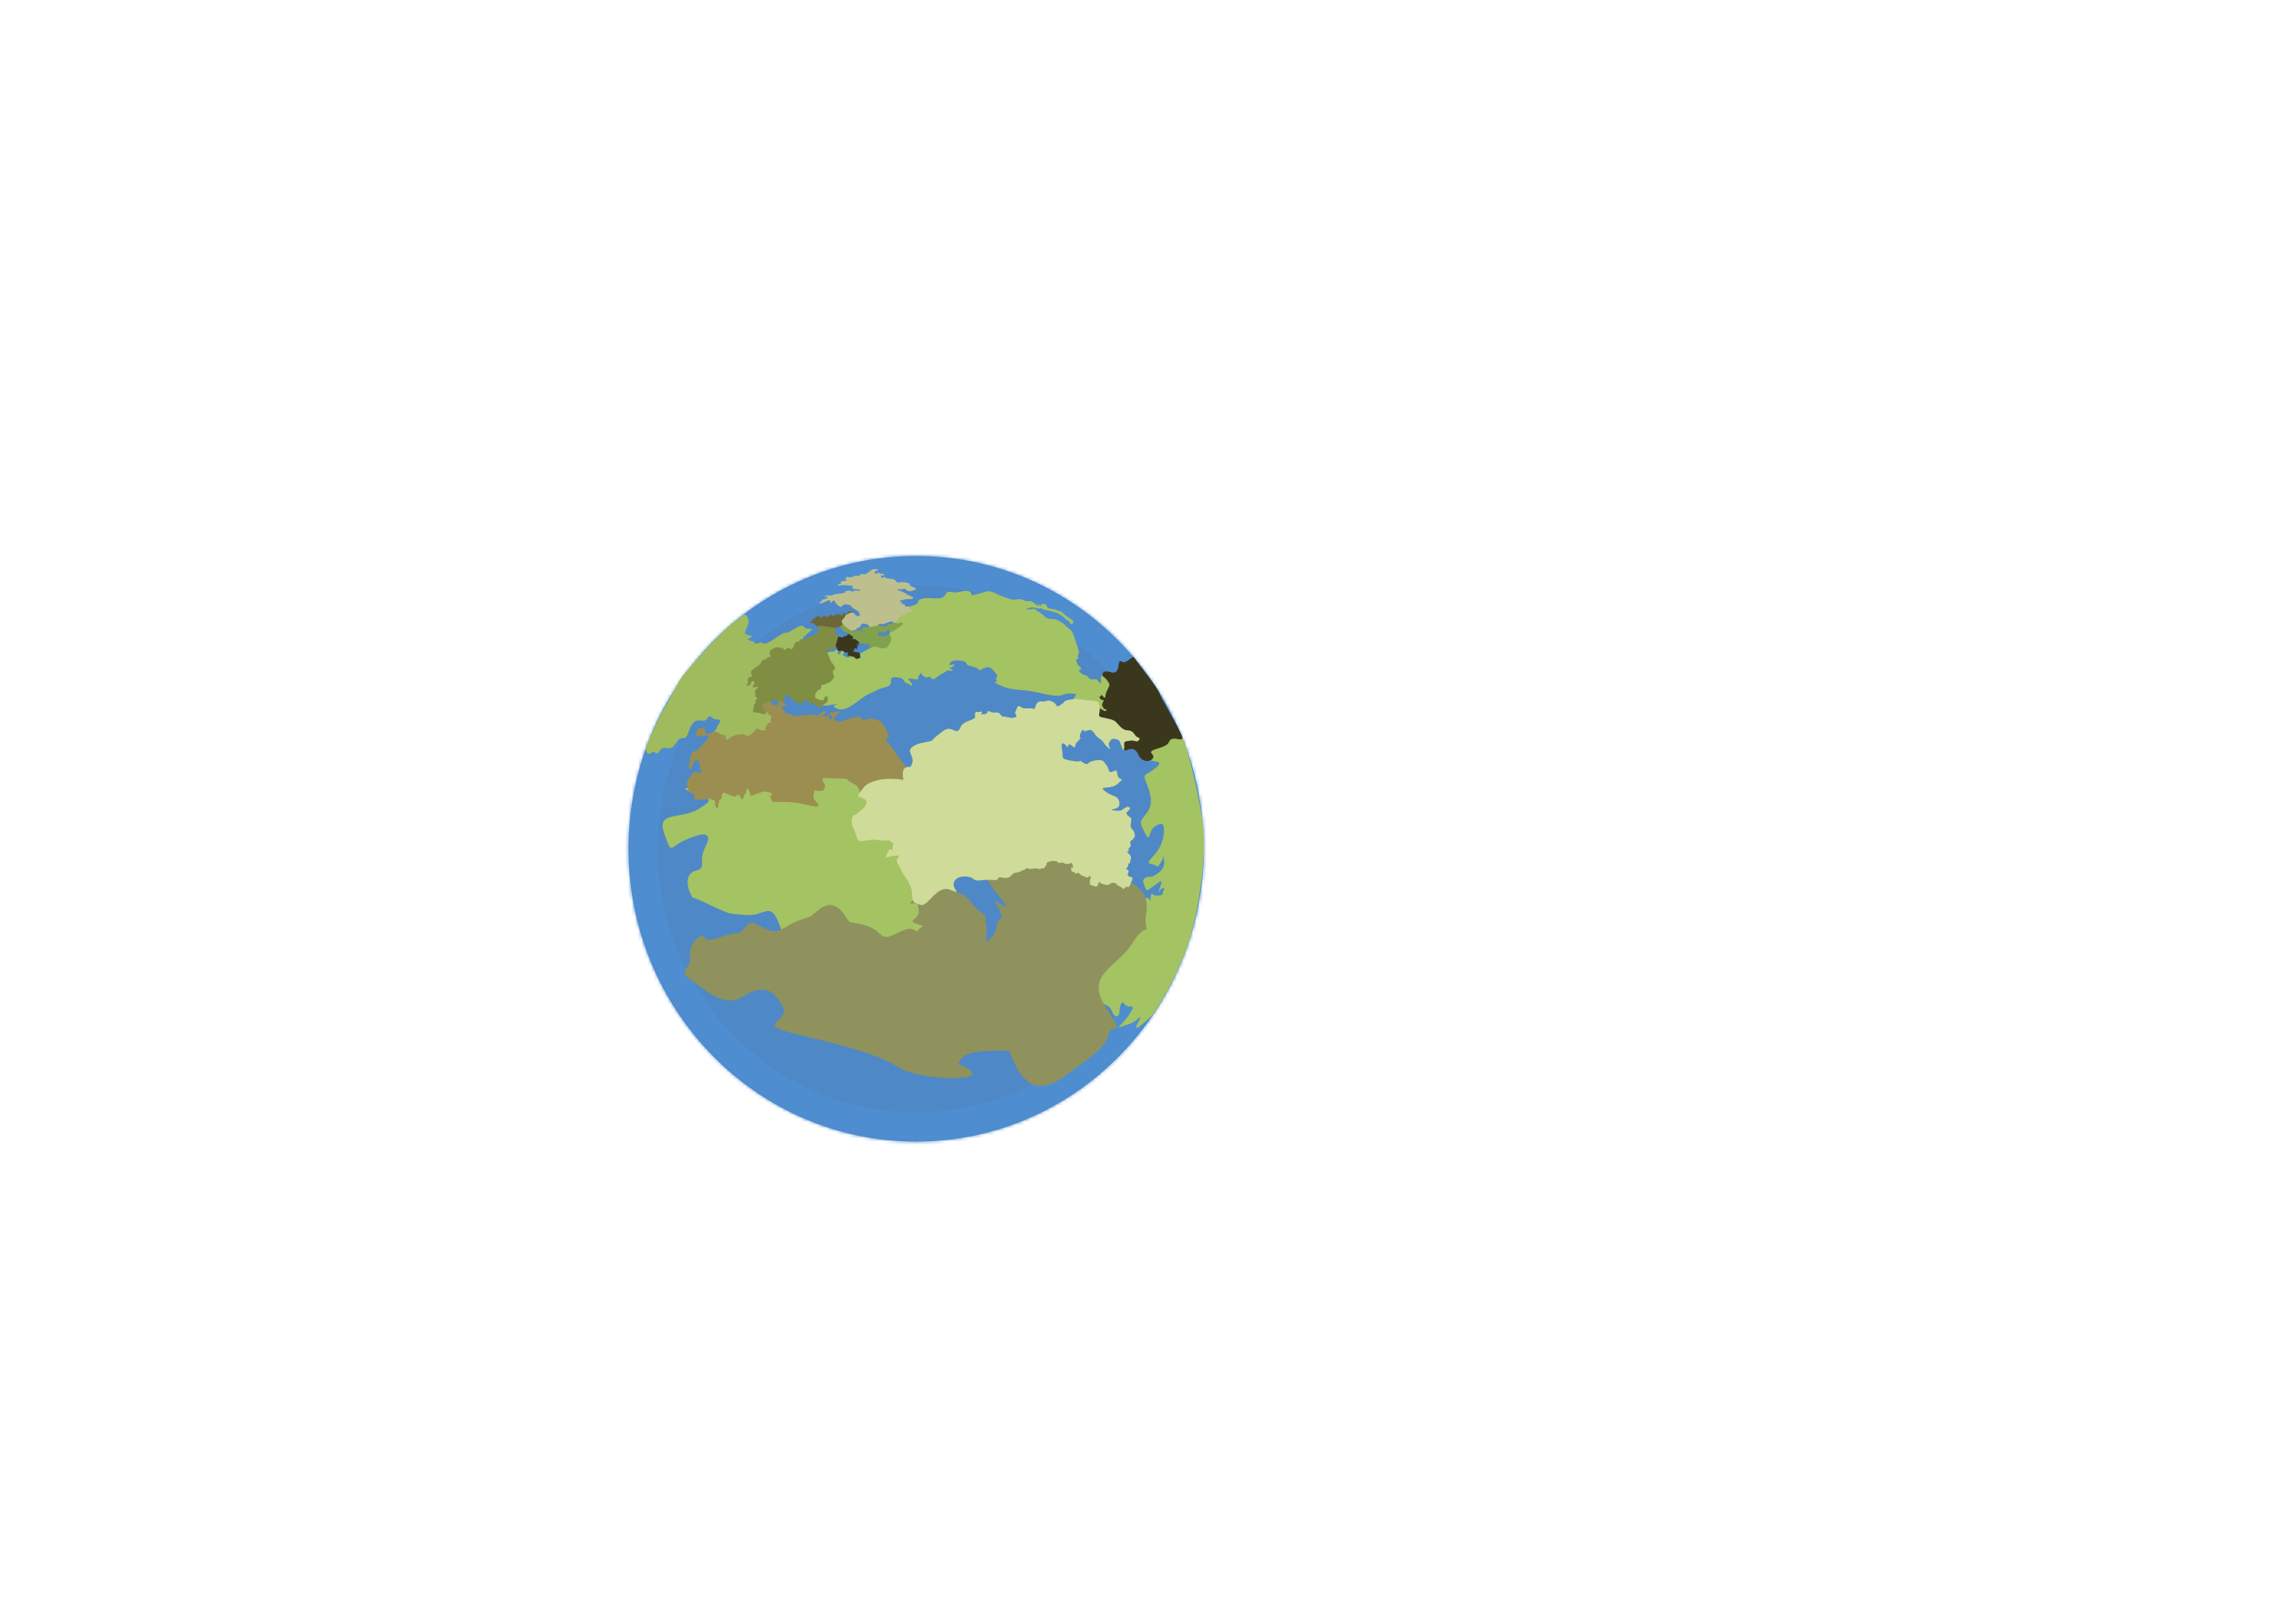 <?xml version="1.0" encoding="UTF-8" standalone="no"?><!-- Generator: Gravit.io --><svg xmlns="http://www.w3.org/2000/svg" xmlns:xlink="http://www.w3.org/1999/xlink" style="isolation:isolate" viewBox="0 0 700 500" width="700pt" height="500pt"><defs><clipPath id="_clipPath_8lttdIXFqsIz6eoJ6F7I96cleNvlxsbQ"><rect width="700" height="500"/></clipPath></defs><g clip-path="url(#_clipPath_8lttdIXFqsIz6eoJ6F7I96cleNvlxsbQ)"><g><mask id="_mask_7lWoE0B8qOFv15YXFp6M4zcvaRVND4VR"><ellipse vector-effect="non-scaling-stroke" cx="282.129" cy="261.373" rx="88.565" ry="90.155" fill="white" stroke="none"/></mask><ellipse vector-effect="non-scaling-stroke" cx="282.129" cy="261.373" rx="88.565" ry="90.155" fill="rgb(79,136,198)"/><ellipse vector-effect="non-scaling-stroke" cx="282.129" cy="261.373" rx="88.565" ry="90.155" fill="rgb(79,136,198)" mask="url(#_mask_7lWoE0B8qOFv15YXFp6M4zcvaRVND4VR)" stroke-width="18" stroke="rgb(78,141,208)" stroke-linejoin="miter" stroke-linecap="square" stroke-miterlimit="3"/><path d=" M 344.579 270.003 Q 341.059 281.811 342.762 286.013 C 344.465 290.214 331.18 298.389 333.905 304.293 C 336.631 310.198 341.172 308.154 342.308 311.106 Q 343.443 314.058 344.692 312.355 Q 345.033 307.473 346.282 309.176 C 347.531 310.879 350.142 308.608 348.099 311.901 C 346.055 315.194 343.103 317.01 345.487 316.102 C 347.872 315.194 347.077 315.648 348.666 314.967 C 350.256 314.285 352.413 311.333 350.37 315.08 C 348.326 318.827 353.208 314.172 354.571 312.923 C 355.933 311.674 362.15 301.426 365.599 291.633 C 369.048 281.84 371.347 264.893 370.666 256.122 C 369.984 247.351 365.471 228.786 363.938 226.827 Q 362.405 224.869 353.464 229.212 Q 352.612 230.83 352.953 233.044 C 353.293 235.258 359.254 233.555 356.104 236.28 C 352.953 239.005 351.846 237.983 352.782 240.453 C 353.719 242.922 355.593 246.754 353.464 249.905 C 351.335 253.056 350.483 252.375 352.442 256.207 C 354.4 260.039 353.549 256.122 355.337 254.759 C 357.125 253.397 359.169 252.375 358.232 257.825 C 357.296 263.275 351.846 265.574 354.4 266 C 356.955 266.426 356.018 267.789 357.466 265.66 C 358.914 263.531 358.403 261.061 358.403 263.786 C 358.403 266.511 358.914 264.723 358.318 266.682 Q 357.722 268.64 354.826 269.918 Q 351.249 269.918 352.271 272.302 C 353.293 274.686 352.782 274.516 354.741 273.239 C 356.7 271.961 358.488 269.832 357.296 273.068 C 356.104 276.304 357.296 273.806 357.835 273.551 C 358.374 273.296 358.743 273.409 358.261 274.317 C 357.778 275.226 358.602 275.453 357.069 275.708 C 355.536 275.964 354.798 275.339 354.769 275.169 C 354.741 274.999 354.202 275.992 354.315 276.674 C 354.429 277.355 354.656 277.837 353.662 276.645 C 352.669 275.453 349.745 281.13 348.155 277.27 Q 346.566 273.409 344.579 270.003 Z " fill="rgb(164,195,99)"/><path d=" M 339.81 209.256 Q 338.674 205.963 342.081 206.985 C 345.487 208.007 343.784 202.671 345.374 203.692 C 346.963 204.714 348.78 201.649 349.234 202.443 C 349.688 203.238 356.614 211.868 357.069 213.457 C 357.523 215.047 363.881 225.38 364.108 227.083 C 364.336 228.786 360.929 226.174 360.021 228.445 C 359.112 230.716 353.095 230.489 354.798 232.192 C 356.501 233.895 352.186 235.939 350.597 232.419 C 349.007 228.899 346.623 231.852 346.168 230.83 C 345.714 229.808 346.395 224.471 339.356 222.087 C 332.316 219.702 334.246 212.776 336.063 211.868 Q 337.88 210.959 339.81 209.256 Z " fill="rgb(59,55,29)"/><path d=" M 218.998 243.774 Q 207.246 241.389 212.867 243.944 C 218.487 246.499 220.531 245.647 215.251 249.054 C 209.971 252.46 201.966 249.565 204.521 256.548 C 207.076 263.531 205.884 260.976 210.823 258.762 C 215.762 256.548 219.85 255.526 217.295 260.635 C 214.74 265.745 217.976 267.107 214.229 268.129 C 210.482 269.151 211.845 273.92 212.867 275.623 C 213.888 277.326 210.482 274.772 217.976 278.348 C 225.47 281.925 224.278 281.244 229.728 281.755 C 235.178 282.266 237.052 277.667 239.606 283.628 C 242.161 289.589 241.65 293.677 252.04 288.567 C 262.429 283.458 260.896 290.611 273.67 289.93 C 286.444 289.249 292.916 303.555 292.745 290.952 C 292.575 278.348 291.553 280.051 287.636 264.382 C 283.719 248.713 281.164 241.73 272.818 235.939 C 264.473 230.148 246.589 227.934 233.986 230.83 Q 221.382 233.725 218.998 243.774 Z " fill="rgb(164,195,99)"/><path d=" M 304.157 270.57 Q 304.497 272.047 306.768 274.885 C 309.039 277.724 311.878 280.676 308.131 278.405 C 304.384 276.134 306.882 277.27 308.131 281.13 C 309.38 284.991 308.017 281.13 307.222 284.196 C 306.428 287.262 306.768 287.148 304.724 289.305 C 302.681 291.463 304.384 287.943 303.703 284.309 C 303.021 280.676 304.157 282.606 301.545 280.449 C 298.934 278.292 298.252 275.794 294.846 274.772 C 291.44 273.75 289.055 267.391 287.125 271.479 C 285.195 275.566 284.059 271.592 282.81 274.772 C 281.561 277.951 278.836 278.178 281.107 278.178 C 283.378 278.178 282.356 277.27 282.924 280.222 C 283.492 283.174 278.95 283.287 282.243 284.423 C 285.535 285.558 283.832 284.991 282.697 286.467 C 281.561 287.943 282.583 284.196 276.452 287.262 C 270.32 290.327 272.591 286.921 266.914 285.104 C 261.237 283.287 262.145 285.104 260.328 282.152 C 258.512 279.2 255.9 277.27 252.38 279.995 C 248.86 282.72 250.904 281.698 246.135 283.401 C 241.366 285.104 240.004 288.17 235.803 286.013 C 231.601 283.855 231.261 283.401 229.217 285.785 C 227.173 288.17 228.876 286.807 225.243 287.602 C 221.61 288.397 217.749 290.441 217.068 288.738 C 216.386 287.034 211.958 290.1 212.526 294.415 C 213.094 298.73 208.211 298.73 212.639 301.682 C 217.068 304.634 222.972 310.538 228.763 306.905 C 234.554 303.271 237.846 304.18 240.912 309.63 C 243.978 315.08 230.92 315.08 245.908 318.6 C 260.896 322.12 271.002 324.959 276.792 328.705 C 282.583 332.452 302.908 333.247 299.047 329.841 C 295.187 326.435 294.165 329.046 296.095 325.98 C 298.025 322.915 309.039 323.71 310.402 323.482 C 311.764 323.255 314.376 340.968 327.32 331.771 C 340.264 322.574 340.491 321.666 341.513 318.146 C 342.535 314.626 347.077 320.19 340.491 310.084 C 333.905 299.979 344.238 297.708 348.666 290.554 C 353.095 283.401 353.435 288.511 352.867 284.65 C 352.3 280.79 355.706 276.248 348.212 271.592 C 340.718 266.937 345.26 262.622 335.836 258.421 C 326.412 254.22 317.101 250.359 306.201 256.037 Q 295.3 261.714 304.157 270.57 Z " fill="rgb(143,146,92)"/><path d=" M 219.906 225.209 Q 220.474 224.925 220.758 224.017 C 221.042 223.109 222.631 221.746 221.269 221.576 C 219.906 221.405 220.361 221.746 219.055 220.781 C 217.749 219.816 218.373 222.144 216.33 221.916 C 214.286 221.689 213.945 221.916 212.923 223.393 C 211.901 224.869 212.015 227.537 210.085 227.31 C 208.154 227.083 208.325 230.603 205.827 230.376 C 203.329 230.148 203.896 230.432 202.818 231.625 C 201.739 232.817 201.966 230.773 200.377 231.908 C 198.915 232.953 198.848 230.107 198.901 229.978 C 199.979 227.31 203.329 220.178 204.521 218.248 C 205.713 216.317 208.8 209.945 210.141 208.22 C 212.634 205.016 223.369 193.19 226.095 191.486 C 228.82 189.783 229.103 188.421 230.012 189.783 C 230.92 191.146 230.466 191.941 230.069 193.133 C 229.671 194.325 228.706 195.177 230.352 195.517 C 231.999 195.858 231.772 196.085 230.693 196.596 C 229.614 197.107 230.523 196.88 231.147 197.334 C 231.772 197.788 231.999 197.107 232.396 197.958 C 232.794 198.81 234.099 197.22 235.065 198.129 C 236.03 199.037 240.855 194.552 242.048 194.836 C 243.24 195.12 246.476 191.657 247.555 193.019 C 248.633 194.382 251.642 192.679 248.86 194.95 C 246.078 197.22 248.122 196.255 246.419 197.731 C 244.716 199.207 246.022 206.077 241.366 204.147 C 236.711 202.216 235.689 205.282 234.327 208.291 C 232.964 211.3 236.654 209.71 236.541 213.287 C 236.427 216.864 234.156 215.217 236.711 217.318 Q 239.266 219.418 240.912 222.541 L 235.859 229.808 L 221.382 231.681 L 219.906 225.209 Z " fill="rgb(160,187,94)"/><path d=" M 254.658 201.003 Q 256.063 200.492 256.574 200.62 C 257.085 200.747 257.085 199.981 257.788 200.109 C 258.49 200.236 257.596 201.578 258.299 201.514 C 259.001 201.45 258.746 200.62 259.257 200.492 C 259.768 200.364 260.215 199.47 260.215 200.364 C 260.215 201.258 259.001 201.514 259.704 201.833 C 260.406 202.153 260.853 202.663 261.492 202.408 C 262.131 202.153 261.684 201.258 262.897 201.642 C 264.111 202.025 264.239 201.897 265.005 202.472 C 265.771 203.047 264.43 201.45 265.005 201.194 C 265.58 200.939 267.24 199.853 268.198 199.47 C 269.156 199.087 268.965 198.512 269.731 198.959 C 270.498 199.406 272.542 197.746 273.627 197.618 C 274.713 197.49 273.244 196.404 273.819 195.51 C 274.394 194.616 275.096 190.848 276.757 189.89 C 278.417 188.932 279.248 186.824 281.483 186.313 C 283.719 185.802 281.739 184.716 284.421 184.269 C 287.104 183.822 290.106 185.099 291.064 183.183 C 292.022 181.267 292.724 182.8 295.023 182.353 C 297.323 181.906 298.153 181.651 298.919 182.481 C 299.686 183.311 298.472 183.503 299.558 183.247 C 300.644 182.992 301.474 182.864 302.879 182.417 C 304.284 181.97 304.412 181.906 305.69 182.353 C 306.967 182.8 308.117 183.535 309.011 183.758 C 309.905 183.982 311.725 184.844 312.396 184.684 C 313.066 184.525 314.727 184.333 315.334 184.876 C 315.941 185.419 317.314 184.812 317.889 185.291 C 318.463 185.77 318.112 185.291 318.783 185.898 C 319.453 186.505 319.964 187.016 319.805 186.537 C 319.645 186.058 319.389 185.77 319.837 186.089 C 320.284 186.409 320.316 186.76 320.571 186.505 C 320.827 186.249 320.603 185.61 320.954 185.93 C 321.306 186.249 322.264 185.802 322.264 186.281 C 322.264 186.76 322.583 187.335 323.285 187.399 C 323.988 187.463 325.329 187.718 325.553 187.942 C 325.776 188.165 326.798 188.069 327.15 188.612 C 327.501 189.155 329.704 190.528 329.928 190.784 C 330.151 191.039 330.79 190.975 330.535 191.55 C 330.279 192.125 330.215 192.349 329.768 192.093 C 329.321 191.838 329.736 191.55 328.842 191.071 C 327.948 190.592 328.14 190.433 327.309 189.826 C 326.479 189.219 326.223 188.932 325.17 188.644 C 324.116 188.357 323.254 188.037 322.327 187.91 C 321.401 187.782 321.082 187.718 320.89 187.335 C 320.699 186.952 320.475 187.654 319.421 187.335 C 318.368 187.016 317.505 186.984 317.122 187.175 C 316.739 187.367 315.589 187.367 316.451 187.622 C 317.314 187.878 318.463 187.079 318.942 187.718 C 319.421 188.357 319.453 187.974 320.635 188.868 C 321.816 189.762 321.976 190.401 323.285 190.56 C 324.595 190.72 325.074 190.496 326.032 191.135 C 326.99 191.774 327.661 191.933 328.044 192.508 C 328.427 193.083 329.609 193.722 330.024 194.36 C 330.439 194.999 330.79 195.798 331.046 196.851 C 331.301 197.905 332.515 200.364 332.227 201.226 C 331.94 202.089 331.461 202.025 332.099 202.376 C 332.738 202.727 330.982 202.951 331.397 203.462 C 331.812 203.973 331.652 204.484 332.067 204.899 C 332.483 205.314 333.026 205.314 332.866 206.049 C 332.706 206.783 331.78 205.665 332.227 206.4 C 332.674 207.134 332.866 207.198 333.313 207.581 C 333.76 207.965 333.984 207.581 334.75 208.188 C 335.516 208.795 335.548 209.274 336.091 209.178 C 336.634 209.082 336.347 209.21 336.953 209.21 C 337.56 209.21 337.432 208.859 338.167 209.657 C 338.901 210.455 338.965 210.36 339.061 209.817 C 339.157 209.274 338.87 207.422 339.7 208.252 C 340.53 209.082 340.275 208.571 341.073 209.657 C 341.871 210.743 341.839 210.871 340.945 212.627 C 340.051 214.383 340.722 215.118 340.051 214.767 C 339.38 214.415 339.412 213.553 339.061 214.224 C 338.71 214.894 338.199 214.192 338.806 215.086 C 339.412 215.98 339.764 215.182 339.86 215.757 C 339.955 216.331 339.796 215.533 339.508 216.651 C 339.221 217.769 339.444 216.874 339.732 217.832 C 340.019 218.79 340.945 218.024 340.69 218.727 C 340.434 219.429 339.732 218.599 338.806 218.216 C 337.88 217.832 337.209 217.353 336.634 217.258 C 336.059 217.162 336.953 216.97 334.974 216.268 C 332.994 215.565 331.588 216.619 332.131 216.779 C 332.674 216.938 333.345 217.577 333.664 217.353 C 333.984 217.13 332.738 217.289 332.004 217.353 C 331.269 217.417 330.375 217.066 329.96 216.715 C 329.545 216.363 332.099 213.457 331.078 213.617 C 330.056 213.777 329.96 213.393 328.491 213.585 C 327.022 213.777 327.213 215.022 320.603 213.457 C 313.993 211.893 311.629 212.883 307.989 211.03 C 304.348 209.178 307.606 210.647 306.903 209.37 C 306.201 208.092 307.989 208.923 306.584 207.198 C 305.179 205.474 304.795 205.154 303.263 205.665 C 301.73 206.176 301.985 206.751 301.41 206.176 C 300.836 205.601 301.857 206.049 299.941 205.41 C 298.025 204.771 297.961 205.027 297.45 204.069 C 296.94 203.111 292.916 203.174 292.66 204.069 C 292.405 204.963 291.958 204.835 292.596 204.771 C 293.235 204.707 294.321 204.26 293.746 205.027 C 293.171 205.793 291.958 205.41 292.469 205.729 Q 294.129 206.687 292.916 206.559 C 291.702 206.432 292.341 206.304 291.511 206.623 C 290.68 206.943 292.149 206.432 290.361 207.326 C 288.573 208.22 287.487 209.753 286.848 208.923 C 286.21 208.092 286.593 208.412 285.699 208.539 C 284.804 208.667 284.868 208.476 284.166 208.028 C 283.463 207.581 284.357 206.559 283.335 207.581 C 282.313 208.603 283.399 209.434 281.803 209.178 C 280.206 208.923 279.184 208.731 279.95 209.434 C 280.717 210.136 281.483 211.733 280.334 210.903 C 279.184 210.072 279.184 210.711 278.545 209.817 C 277.907 208.923 277.651 208.603 275.48 208.539 C 273.308 208.476 275.607 210.903 272.925 211.541 C 270.242 212.18 269.604 212.819 267.177 213.904 C 264.75 214.99 260.917 219.525 257.852 218.248 C 254.786 216.97 259.129 216.842 257.788 216.779 C 256.447 216.715 254.339 217.737 253.253 217.034 C 252.167 216.331 247.569 216.268 249.804 212.883 C 252.04 209.497 251.784 201.578 253.189 201.194 Q 254.594 200.811 254.658 201.003 Z " fill="rgb(164,195,99)"/><path d=" M 235.689 219.362 Q 236.2 218.851 236.541 219.759 C 236.881 220.667 237.903 219.816 237.449 221.292 C 236.995 222.768 238.074 222.541 236.938 222.541 C 235.803 222.541 236.768 222.882 235.973 223.676 C 235.178 224.471 236.484 224.925 235.121 224.925 C 233.759 224.925 234.327 224.642 233.589 224.528 C 232.85 224.414 233.191 224.187 232.453 224.982 C 231.715 225.777 230.636 227.083 229.785 226.458 C 228.933 225.834 226.322 226.174 225.186 226.912 C 224.051 227.65 223.88 228.161 223.597 227.48 C 223.313 226.799 223.88 226.345 222.404 226.174 C 220.928 226.004 221.723 225.266 220.077 225.38 C 218.43 225.493 217.749 226.685 217.181 225.493 C 216.614 224.301 217.579 224.017 216.727 224.187 C 215.875 224.358 214.797 223.903 214.456 225.72 C 214.116 227.537 214.399 226.401 215.762 226.629 C 217.124 226.856 217.863 225.891 218.146 226.685 C 218.43 227.48 217.124 228.389 216.784 228.672 C 216.443 228.956 215.648 230.546 214.626 231.057 C 213.605 231.568 212.81 231.397 212.583 233.214 C 212.356 235.031 211.731 237.756 212.696 236.734 C 213.661 235.712 213.377 234.406 214.116 234.236 C 214.854 234.066 215.421 234.179 215.365 234.974 C 215.308 235.769 215.762 235.882 215.592 236.45 C 215.421 237.018 217.068 237.472 215.535 237.87 C 214.002 238.267 214.229 236.507 212.753 238.778 C 211.277 241.049 211.504 241.446 211.901 242.752 C 212.299 244.058 211.788 243.831 213.264 244.228 C 214.74 244.625 212.867 245.477 214.002 246.102 C 215.137 246.726 218.657 245.647 219.055 246.158 C 219.452 246.669 220.077 245.931 220.19 246.953 C 220.304 247.975 220.133 248.543 220.815 248.77 C 221.496 248.997 220.928 247.805 221.382 247.237 C 221.837 246.669 220.985 246.329 221.837 246.158 C 222.688 245.988 221.837 243.887 223.029 244.171 C 224.221 244.455 224.562 244.909 225.981 245.193 C 227.4 245.477 226.605 244.398 227.116 244.682 C 227.627 244.966 227.571 244.796 227.911 245.25 C 228.252 245.704 228.422 246.669 228.876 245.818 C 229.331 244.966 228.82 244.796 229.444 244.569 C 230.069 244.342 229.387 242.809 230.466 242.922 C 231.545 243.036 230.182 242.695 230.75 243.66 C 231.318 244.625 230.863 245.193 231.488 245.023 C 232.112 244.853 235.292 243.433 235.973 243.774 C 236.654 244.114 237.392 243.774 237.79 244.569 C 238.187 245.363 236.711 244.512 237.222 245.477 C 237.733 246.442 237.165 247.123 239.777 246.953 C 242.388 246.783 245.227 247.18 246.476 247.407 C 247.725 247.634 252.096 248.883 252.096 248.089 C 252.096 247.294 250.223 246.215 250.507 245.136 C 250.791 244.058 250.28 243.093 251.756 243.49 C 253.232 243.887 254.083 243.149 254.083 242.014 C 254.083 240.878 251.472 239.289 255.559 239.629 C 259.647 239.97 260.499 239.402 261.293 240.367 C 262.088 241.333 263.962 241.276 264.586 243.093 C 265.211 244.909 264.7 244.625 266.403 244.625 C 268.106 244.625 268.674 243.149 270.718 244.058 C 272.762 244.966 275.657 244.114 276.168 242.979 C 276.679 241.844 277.928 242.411 278.325 241.446 C 278.723 240.481 278.155 239.232 278.609 237.813 C 279.063 236.393 279.177 236.053 277.644 234.35 C 276.111 232.646 274.805 229.751 273.272 228.445 C 271.74 227.14 274.578 227.878 273.386 225.663 C 272.194 223.449 272.137 222.087 269.298 221.462 C 266.46 220.838 266.744 222.03 265.835 221.633 C 264.927 221.235 264.927 220.213 263.848 220.895 C 262.77 221.576 264.246 220.327 261.861 221.178 C 259.477 222.03 257.263 222.882 257.092 221.405 C 256.922 219.929 256.922 221.065 257.66 220.27 C 258.398 219.475 259.25 218.737 257.546 219.191 C 255.843 219.646 255.332 218.851 255.843 220.1 C 256.354 221.349 256.808 221.405 256.241 221.405 C 255.673 221.405 254.878 221.349 255.049 220.838 C 255.219 220.327 255.843 219.816 255.276 219.929 C 254.708 220.043 254.367 221.065 253.913 220.611 C 253.459 220.156 252.38 221.178 252.721 220.724 C 253.061 220.27 253.913 220.213 254.367 219.475 C 254.821 218.737 254.197 218.794 253.175 219.248 C 252.153 219.702 252.721 220.667 250.904 220.213 C 249.087 219.759 249.598 220.213 248.293 220.156 C 246.987 220.1 244.546 220.895 243.864 220.156 C 243.183 219.418 242.615 220.44 241.821 219.248 C 241.026 218.056 240.288 218.056 240.855 217.659 C 241.423 217.261 242.388 217.488 241.991 216.977 C 241.593 216.466 241.31 216.41 240.969 216.069 C 240.628 215.728 239.266 215.274 239.493 215.842 C 239.72 216.41 240.004 217.318 239.493 216.977 Q 238.868 217.204 238.074 216.977 C 237.279 216.75 237.052 214.933 236.086 215.274 C 235.121 215.615 234.667 216.296 234.44 217.091 C 234.213 217.886 234.156 218.397 234.894 218.851 Q 235.632 219.305 235.689 219.362 Z " fill="rgb(156,142,80)"/><path d=" M 258.506 192.987 Q 259.289 193.163 259.273 193.53 C 259.257 193.897 259.784 194.648 260.135 194.6 C 260.486 194.552 261.189 194.696 261.588 195.319 C 261.987 195.941 263.009 196.452 263.344 196.772 C 263.68 197.091 264.239 198.129 264.643 198.065 C 265.048 198.001 266.133 198.129 266.346 198.342 C 266.559 198.555 267.411 198.044 267.837 198.384 C 268.262 198.725 267.602 198.661 267.496 198.98 C 267.389 199.3 267.283 199.406 268.028 199.3 C 268.773 199.193 268.518 199.151 269.05 199.151 C 269.582 199.151 269.88 199.087 270.37 199.321 C 270.86 199.555 271.264 199.725 271.711 199.64 C 272.158 199.555 272.584 199.598 272.967 199.491 C 273.351 199.385 274.607 197.384 274.521 196.851 C 274.436 196.319 274.266 195.233 273.436 195.553 C 272.605 195.872 271.796 196.128 271.328 195.829 C 270.86 195.531 270.178 195.936 270.37 195.425 C 270.562 194.914 270.327 194.595 270.966 194.701 C 271.605 194.808 272.52 194.808 273.095 194.467 C 273.67 194.126 273.329 193.935 274.117 194.254 C 274.905 194.573 274.798 194.68 275.224 194.297 C 275.65 193.913 278.673 192.146 278.034 191.784 C 277.396 191.423 276.608 192.04 276.246 191.933 C 275.884 191.827 275.927 191.827 275.671 191.721 C 275.416 191.614 275.33 191.635 274.862 191.997 C 274.394 192.359 274.67 192.019 274.053 192.104 C 273.436 192.189 273.542 192.019 273.414 192.466 C 273.287 192.913 271.796 192.998 271.413 192.828 C 271.03 192.657 270.987 192.295 270.2 192.444 C 269.412 192.593 268.688 192.849 267.219 193.062 C 265.75 193.275 264.813 193.658 265.069 193.892 C 265.324 194.126 266.282 194.148 265.771 194.297 C 265.26 194.446 265.133 194.148 264.43 194.126 C 263.728 194.105 263.11 194.233 263.302 194.36 C 263.493 194.488 263.153 194.616 262.94 194.467 C 262.727 194.318 262.748 194.467 262.472 194.382 C 262.195 194.297 262.94 194.041 262.514 193.551 C 262.088 193.062 261.343 193.19 261.45 192.615 C 261.556 192.04 261.407 192.274 260.598 191.912 Q 259.789 191.55 259.342 191.593 L 258.506 192.987 Z " fill="rgb(130,161,77)"/><path d=" M 252.153 192.565 Q 252.522 192.636 252.153 193.019 C 251.784 193.402 251.518 193.065 251.699 193.473 C 251.88 193.881 252.331 193.686 252.153 193.928 C 251.976 194.169 251.759 195.134 251.245 195.29 C 250.73 195.446 249.261 196.504 248.974 196.199 C 248.686 195.893 248.736 195.833 248.52 196.199 C 248.303 196.564 248.466 196.167 248.065 196.653 C 247.665 197.139 247.193 197.458 247.157 197.107 C 247.122 196.756 246.398 196.724 246.249 197.107 C 246.1 197.49 246.416 197.408 245.795 197.561 C 245.174 197.714 245.238 197.423 244.886 198.015 C 244.535 198.608 243.981 200.449 243.524 199.832 C 243.066 199.215 242.661 199.555 242.161 199.832 C 241.661 200.109 241.42 200.29 241.253 199.832 C 241.086 199.374 240.703 199.094 240.799 199.378 C 240.894 199.662 240.387 199.637 239.89 199.378 C 239.393 199.119 238.254 199.396 238.074 199.832 C 237.893 200.268 237.076 199.857 237.165 200.286 C 237.254 200.715 236.903 201.386 236.711 201.194 Q 237.524 201.223 237.165 202.103 C 236.807 202.983 236.601 201.812 236.257 202.557 C 235.913 203.302 234.596 202.94 234.44 203.92 C 234.284 204.899 230.984 206.297 231.261 207.099 C 231.538 207.901 231.719 208.607 231.261 208.461 Q 230.803 208.316 230.352 208.916 Q 230.221 209.128 230.352 209.824 C 230.484 210.519 229.359 211.63 230.352 211.186 C 231.346 210.743 231.303 210.484 231.261 210.278 C 231.218 210.072 232.066 209.416 232.169 209.824 C 232.272 210.232 232.418 210.211 232.169 210.732 C 231.921 211.254 231.396 211.708 232.169 211.641 C 232.943 211.573 233.482 211.357 233.532 211.641 C 233.581 211.924 232.975 211.768 232.623 212.549 C 232.272 213.33 232.496 212.883 232.623 213.457 C 232.751 214.032 232.751 213.713 232.623 213.912 C 232.496 214.11 232.567 214.252 232.623 214.366 C 232.68 214.479 232.779 214.791 233.078 214.82 C 233.376 214.848 233.376 215.146 233.078 215.274 C 232.779 215.402 232.666 215.444 232.623 215.728 C 232.581 216.012 232.836 216.523 232.623 216.637 C 232.41 216.75 231.985 217.233 232.169 217.545 C 232.354 217.857 231.389 219.418 232.169 219.362 C 232.95 219.305 233.986 219.575 234.894 219.816 C 235.803 220.057 236.03 220.114 235.803 219.362 C 235.576 218.609 234.369 217.559 234.894 217.091 C 235.419 216.622 235.547 216.48 236.257 216.182 C 236.966 215.884 238.812 215.615 239.436 215.728 C 240.061 215.842 241.026 215.927 241.253 216.182 C 241.48 216.438 241.324 215.231 241.707 214.82 C 242.09 214.408 241.764 213.968 242.161 213.912 C 242.559 213.855 242.502 213.741 243.07 214.366 C 243.637 214.99 243.41 215.345 243.978 215.274 C 244.546 215.203 244.049 216.253 244.886 216.182 C 245.724 216.111 245.851 216.835 246.703 216.637 C 247.555 216.438 246.902 215.714 248.065 215.728 C 249.229 215.742 248.435 215.87 248.974 216.182 C 249.513 216.495 249.584 216.977 249.882 216.637 C 250.18 216.296 250.01 216.055 250.336 216.637 C 250.663 217.219 251.827 217.105 251.699 217.545 C 251.571 217.985 252.494 218.155 252.607 217.999 C 252.721 217.843 253.019 217.091 253.615 216.935 C 254.211 216.779 254.779 216.353 254.907 215.615 C 255.034 214.877 254.878 214.068 254.225 214.508 C 253.572 214.948 253.8 215.742 253.289 215.657 C 252.778 215.572 251.344 215.317 251.089 214.749 C 250.833 214.181 251.089 213.628 251.642 212.875 C 252.196 212.123 253.019 212.45 252.877 211.57 C 252.735 210.69 253.374 210.959 253.885 210.761 C 254.396 210.562 255.829 210.165 256.312 209.313 C 256.794 208.461 257.107 208.901 256.922 208.461 C 256.737 208.021 256.34 206.801 256.525 206.489 C 256.709 206.176 257.092 206.772 257.107 205.864 C 257.121 204.956 256.837 204.842 256.198 204.132 C 255.559 203.423 254.85 200.414 254.438 200.627 C 254.027 200.84 254.882 200.013 255.35 199.992 C 255.818 199.97 256.564 199.64 256.926 199.47 C 257.287 199.3 257.596 199.64 257.692 199.374 C 257.788 199.108 258.288 197.022 258.501 196.575 C 258.714 196.128 258.927 196.032 258.639 195.861 C 258.352 195.691 256.968 195.414 257.064 195.031 C 257.16 194.648 257.5 193.86 257.373 193.328 C 257.245 192.796 253.509 192.189 252.742 192.317 Q 251.976 192.444 252.153 192.565 Z " fill="rgb(128,142,68)"/><path d=" M 252.215 192.604 Q 252.119 193.147 251.72 192.876 C 251.321 192.604 250.778 192.285 250.698 192.045 C 250.618 191.806 249.597 191.997 249.533 191.694 C 249.469 191.391 250.092 191.295 250.076 190.991 C 250.06 190.688 250.778 190.72 251.018 190.321 C 251.257 189.922 251.944 189.538 252.343 189.778 C 252.742 190.017 252.455 190.704 252.79 190.305 C 253.125 189.906 253.988 189.475 254.195 189.698 C 254.403 189.922 254.546 190.129 254.834 189.938 C 255.121 189.746 256.015 189.027 256.159 189.379 C 256.303 189.73 256.942 189.586 257.213 189.411 C 257.484 189.235 258.059 188.9 258.379 189.139 C 258.698 189.379 259.113 189.331 259.48 189.427 C 259.848 189.522 259.4 188.469 259.943 188.772 C 260.486 189.075 260.694 189.219 260.949 188.756 C 261.205 188.293 261.843 187.974 261.987 188.261 C 262.131 188.548 263.169 187.846 262.913 188.309 C 262.658 188.772 260.486 189.634 260.678 190.081 C 260.869 190.528 260.646 189.985 260.327 190.816 C 260.007 191.646 259.943 191.71 259.353 192.365 Q 258.762 193.019 257.389 193.371 L 252.215 192.604 Z " fill="rgb(109,102,56)"/><path d=" M 258.696 196.128 Q 259.335 196.397 259.548 196.269 C 259.761 196.142 259.974 195.829 260.328 195.915 C 260.683 196 261.251 195.049 261.506 195.262 C 261.762 195.475 262.628 195.957 262.741 196.199 C 262.855 196.44 262.273 196.738 262.557 196.837 C 262.841 196.937 263.323 196.653 263.493 196.908 C 263.664 197.164 264.43 197.433 264.501 197.731 C 264.572 198.029 264.686 198.072 264.331 198.228 C 263.976 198.384 263.536 198.469 263.877 198.512 C 264.217 198.555 264.586 198.271 264.544 198.555 C 264.501 198.838 263.749 198.867 263.862 199.051 C 263.976 199.236 264.274 199.066 264.047 199.349 C 263.82 199.633 264.246 199.718 263.891 199.789 C 263.536 199.86 263.252 199.435 263.096 199.662 C 262.94 199.889 263.252 200.286 263.053 200.357 C 262.855 200.428 262.301 200.4 262.656 200.57 C 263.011 200.74 264.501 200.854 264.671 200.996 C 264.842 201.138 264.984 202.784 264.671 202.742 C 264.359 202.699 264.004 202.969 263.664 202.869 C 263.323 202.77 263.266 202.387 262.926 202.273 C 262.585 202.16 261.961 202.16 261.861 201.975 C 261.762 201.791 260.953 202.145 260.995 201.592 C 261.038 201.038 261.535 200.754 261.066 200.882 C 260.598 201.01 259.945 200.996 259.832 200.655 C 259.718 200.315 259.079 200.286 258.654 200.456 C 258.228 200.627 257.93 200.229 257.845 199.832 C 257.759 199.435 257.22 199.066 257.433 198.512 C 257.646 197.958 258.029 196.057 258.242 196.028 Q 258.455 196 258.696 196.128 Z " fill="rgb(59,55,29)"/><path d=" M 262.578 194.153 Q 263.728 194.009 263.823 193.818 C 263.919 193.626 263.632 193.53 263.871 193.45 C 264.111 193.371 264.877 193.259 264.925 192.923 C 264.973 192.588 265.628 191.806 266.059 192.013 C 266.49 192.221 267.113 192.125 267.4 192.46 C 267.687 192.796 267.751 193.083 268.039 193.019 C 268.326 192.955 270.578 192.636 270.482 192.412 C 270.386 192.189 270.546 192.173 271.025 192.109 C 271.504 192.045 271.999 192.269 272.318 192.141 C 272.637 192.013 273.244 191.726 273.723 191.566 C 274.202 191.407 274.585 191.263 274.889 191.55 C 275.192 191.838 276.134 191.774 276.102 191.518 C 276.07 191.263 276.406 190.768 276.805 190.193 C 277.204 189.618 279.008 189.059 279.232 188.82 C 279.455 188.58 281.339 188.293 281.26 188.069 C 281.18 187.846 280.158 187.702 280.126 187.223 C 280.094 186.744 280.334 186.792 279.966 186.712 C 279.599 186.632 278.896 187 278.721 186.616 C 278.545 186.233 278.753 186.042 278.29 185.994 C 277.827 185.946 277.571 186.233 277.539 185.898 C 277.507 185.563 277.907 186.01 277.859 185.626 C 277.811 185.243 277.252 185.467 277.188 185.243 C 277.124 185.02 277.028 185.036 277.428 184.924 C 277.827 184.812 278.753 184.509 279.487 184.461 C 280.222 184.413 280.637 184.573 281.164 184.253 C 281.691 183.934 280.046 183.503 279.423 183.056 C 278.801 182.609 277.907 182.177 276.757 181.778 C 275.607 181.379 276.821 181.347 277.3 181.491 C 277.779 181.635 278.497 180.948 279.024 181.539 C 279.551 182.13 280.19 182.193 280.701 181.97 C 281.212 181.746 282.058 181.762 282.058 181.331 C 282.058 180.9 280.429 180.724 280.254 180.15 C 280.078 179.575 279.36 179.303 278.178 179.271 C 276.996 179.239 276.342 179.655 275.895 178.872 C 275.448 178.09 274.042 178.345 272.957 177.994 C 271.871 177.643 272.653 177.403 272.254 177.643 C 271.855 177.882 271.52 178.122 271.408 177.739 C 271.296 177.355 271.089 177.387 271.28 177.291 Q 271.472 177.196 271.919 177.228 Q 272.542 177.036 272.142 176.749 C 271.743 176.461 271.52 176.876 271.2 176.621 C 270.881 176.365 270.402 176.525 270.258 176.365 C 270.115 176.206 269.763 176.254 269.923 176.429 C 270.083 176.605 270.402 176.797 270.162 176.812 C 269.923 176.828 269.667 176.669 269.635 176.541 C 269.604 176.413 268.949 176.27 269.348 176.142 C 269.747 176.014 269.524 175.487 270.019 175.759 C 270.514 176.03 270.45 175.184 269.843 175.216 C 269.236 175.248 268.789 175.264 268.47 175.455 C 268.151 175.647 267.416 176.238 267.224 176.381 C 267.033 176.525 266.745 176.781 266.378 176.812 Q 266.011 176.844 265.867 176.892 Q 265.915 176.701 265.388 176.781 C 264.861 176.86 264.606 176.557 264.845 176.876 C 265.085 177.196 265.053 177.307 264.654 177.307 C 264.255 177.307 263.408 177.18 263.089 177.355 C 262.77 177.531 262.211 177.866 261.62 177.786 C 261.029 177.707 260.885 177.467 260.774 177.723 C 260.662 177.978 260.742 177.866 260.502 178.01 C 260.263 178.154 260.039 178.25 260.311 178.377 C 260.582 178.505 260.853 178.186 260.694 178.569 C 260.534 178.952 260.71 178.808 260.406 178.904 C 260.103 179 259.64 178.745 259.448 178.952 C 259.257 179.16 258.714 179.16 258.826 179.351 C 258.937 179.543 259.257 179.543 258.921 179.687 C 258.586 179.83 257.596 180.038 257.947 180.229 C 258.299 180.421 258.73 180.309 259.113 180.198 C 259.496 180.086 259.416 180.166 259.975 180.214 C 260.534 180.261 260.869 180.166 261.508 180.325 C 262.147 180.485 262.482 180.07 262.562 180.517 C 262.642 180.964 262.578 180.98 262.498 181.219 C 262.418 181.459 264.542 181.331 264.718 181.587 C 264.893 181.842 265.149 181.954 264.734 181.922 C 264.318 181.89 263.36 181.746 263.025 181.906 C 262.69 182.066 262.833 182.305 262.482 182.193 C 262.131 182.082 262.051 181.778 261.716 181.874 C 261.38 181.97 260.422 181.842 260.247 182.193 C 260.071 182.545 260.374 182.593 260.071 182.545 C 259.768 182.497 258.905 182.896 258.714 182.8 C 258.522 182.704 258.586 182.704 258.219 182.784 C 257.852 182.864 258.059 183.088 257.756 182.944 C 257.452 182.8 257.772 182.864 257.101 183.008 C 256.431 183.151 256.095 183.423 255.648 183.391 C 255.201 183.359 254.61 183.199 254.323 183.471 C 254.035 183.742 253.844 183.886 254.035 183.918 C 254.227 183.95 254.722 183.567 254.93 183.774 C 255.137 183.982 254.946 183.854 254.642 184.221 C 254.339 184.589 253.349 184.365 253.03 184.956 C 252.71 185.547 252.215 185.339 252.311 185.658 C 252.407 185.978 253.093 185.754 253.7 185.499 C 254.307 185.243 254.946 184.796 255.297 184.876 C 255.648 184.956 255.6 184.764 255.728 185.036 C 255.856 185.307 255.712 186.042 255.999 185.69 C 256.287 185.339 256.191 185.147 256.478 185.131 C 256.766 185.115 256.973 184.652 257.085 185.004 C 257.197 185.355 257.069 185.243 257.037 185.435 C 257.005 185.626 257.117 185.419 257.5 185.642 C 257.884 185.866 257.405 185.898 257.644 186.153 C 257.884 186.409 257.9 186.217 258.315 186.521 C 258.73 186.824 258.65 187.032 259.097 186.824 C 259.544 186.616 259.608 186.058 259.911 186.185 C 260.215 186.313 260.454 185.818 260.726 186.089 C 260.997 186.361 261.891 186.121 262.051 186.553 C 262.211 186.984 262.402 186.92 262.754 187.271 C 263.105 187.622 263.807 187.75 264.111 188.101 C 264.414 188.453 264.51 188.181 264.574 188.66 C 264.638 189.139 265.117 189.554 264.781 189.57 C 264.446 189.586 264.366 189.826 263.855 189.65 C 263.344 189.475 263.744 189.586 263.312 189.219 C 262.881 188.852 262.977 188.74 262.69 188.708 C 262.402 188.676 262.53 188.485 261.955 188.708 C 261.38 188.932 260.343 189.219 260.231 189.842 C 260.119 190.464 258.874 190.832 259.321 191.742 C 259.768 192.652 260.422 192.955 261.269 193.626 Q 262.115 194.297 262.578 194.153 Z " fill="rgb(189,191,140)"/><path d=" M 278.226 240.155 Q 277.587 236.77 279.056 236.259 C 280.525 235.748 280.206 236.897 280.908 235.045 C 281.611 233.193 279.567 231.66 280.461 230.51 C 281.355 229.361 283.321 228.786 285.479 228.445 C 287.636 228.105 286.5 228.161 288.828 226.345 C 291.156 224.528 291.724 224.017 293.313 224.698 C 294.903 225.38 295.187 225.38 295.925 223.676 C 296.663 221.973 300.466 221.689 300.296 220.724 C 300.126 219.759 300.353 218.964 301.034 219.248 C 301.715 219.532 302.34 218.737 302.397 219.305 C 302.454 219.873 301.659 220.043 302.567 219.929 C 303.475 219.816 302.851 220.156 303.703 219.759 C 304.554 219.362 303.589 218.567 305.065 219.191 C 306.541 219.816 307.222 218.851 308.074 219.986 C 308.926 221.122 308.642 220.384 310.175 220.838 C 311.707 221.292 313.411 221.008 312.956 220.213 C 312.502 219.418 312.502 219.532 312.843 218.907 C 313.184 218.283 313.297 216.977 314.149 217.545 C 315 218.113 315 218.226 316.874 218.113 C 318.747 217.999 318.577 218.851 318.861 217.602 C 319.145 216.353 319.996 215.785 321.075 216.012 C 322.154 216.239 322.21 215.274 324.027 216.012 C 325.844 216.75 324.822 218.226 326.639 217.034 C 328.455 215.842 327.32 215.955 328.739 215.615 C 330.159 215.274 331.578 215.047 333.338 215.444 C 335.098 215.842 338.163 215.388 338.504 216.693 C 338.845 217.999 338.618 217.148 338.674 218.51 C 338.731 219.873 337.823 220.554 339.356 220.895 C 340.889 221.235 342.925 221.505 343.692 222.335 C 344.458 223.165 345.735 224.89 347.141 224.89 C 348.546 224.89 349.025 225.561 349.663 226.487 C 350.302 227.413 351.484 226.934 350.749 227.892 C 350.015 228.85 349.727 227.828 348.067 228.083 C 346.406 228.339 346.151 228.243 346.214 229.297 C 346.278 230.351 346.151 231.756 345.576 230.351 C 345.001 228.946 345.097 227.892 343.724 227.604 C 342.35 227.317 342.191 227.668 341.584 228.658 C 340.977 229.648 342.797 231.532 341.201 230.191 C 339.604 228.85 340.275 228.562 338.486 227.349 C 336.698 226.135 336.762 224.347 335.133 224.89 C 333.505 225.433 334.207 224.379 334.111 225.305 C 334.015 226.231 333.856 223.421 332.898 225.529 C 331.94 227.636 333.281 226.806 332.642 227.477 C 332.004 228.147 332.387 227.892 331.557 228.658 C 330.726 229.425 331.716 230.957 330.056 229.616 C 328.395 228.275 329.321 230.989 328.299 229.584 C 327.277 228.179 326.639 229.073 327.054 230.734 C 327.469 232.395 326.83 233.321 327.82 233.736 C 328.81 234.151 331.109 234.47 332.004 234.502 C 332.898 234.534 332.067 233.768 333.568 234.822 C 335.069 235.875 334.942 234.79 336.251 234.406 C 337.56 234.023 339.508 233.768 340.019 234.662 C 340.53 235.556 340.658 235.237 341.169 236.322 C 341.68 237.408 341.36 238.079 342.766 237.568 C 344.171 237.057 343.692 236.865 344.203 238.781 C 344.714 240.697 346.725 239.101 344.362 241.24 C 341.999 243.38 338.199 241.815 340.083 243.444 C 341.967 245.073 343.915 245.041 344.362 245.999 C 344.809 246.957 345.352 248.681 343.149 249.096 C 340.945 249.511 344.458 249.799 345.161 249.575 C 345.863 249.352 347.013 248.106 347.588 248.49 C 348.162 248.873 348.29 248.809 347.3 249.831 C 346.31 250.853 347.204 250.342 347.173 250.917 C 347.141 251.491 347.428 250.917 347.907 251.587 C 348.386 252.258 348.418 251.491 348.386 252.322 C 348.354 253.152 348.641 251.364 348.258 253.375 C 347.875 255.387 349.025 255.132 349.376 256.537 C 349.727 257.942 349.344 257.527 349.089 258.198 C 348.833 258.868 347.875 258.549 348.131 259.826 C 348.386 261.104 348.354 260.178 347.683 261.199 C 347.013 262.221 347.939 261.231 347.683 261.838 C 347.428 262.445 346.789 261.583 347.3 262.445 C 347.811 263.307 347.62 262.637 348.035 263.339 C 348.45 264.042 348.386 264.265 348.162 264.776 C 347.939 265.287 348.29 265.638 347.811 265.83 C 347.332 266.022 347.556 265.702 347.46 266.469 C 347.364 267.235 346.278 267.395 347.268 267.874 C 348.258 268.353 346.47 269.407 347.811 269.886 C 349.152 270.365 348.865 270.269 348.386 271.578 C 347.907 272.887 347.843 273.367 347.141 273.079 C 346.438 272.792 346.662 273.75 345.895 273.718 C 345.129 273.686 346.342 273.846 345.352 273.239 C 344.362 272.632 345.32 273.175 344.426 272.76 C 343.532 272.345 344.298 272.153 343.436 271.961 C 342.574 271.77 343.181 271.578 341.808 272.185 C 340.434 272.792 341.744 272.632 339.955 272.313 C 338.167 271.993 338.87 270.971 338.327 271.929 C 337.784 272.887 338.486 272.728 337.56 272.983 C 336.634 273.239 337.592 272.664 336.666 272.76 C 335.74 272.856 337.049 272.919 336.187 272.6 C 335.325 272.281 335.708 272.408 335.644 271.514 C 335.58 270.62 336.123 270.556 335.804 269.854 C 335.484 269.151 335.389 270.62 334.399 270.109 C 333.409 269.598 333.249 269.822 332.387 268.991 C 331.525 268.161 331.972 269.63 331.014 268.768 C 330.056 267.906 330.119 269.087 329.896 267.65 C 329.672 266.213 330.726 268.065 330.375 266.628 C 330.024 265.191 330.183 265.83 329.545 265.894 C 328.906 265.958 328.65 266.277 327.597 265.766 C 326.543 265.255 326.383 266.181 325.776 265.479 C 325.17 264.776 322.423 265.127 322.296 265.926 C 322.168 266.724 322.359 266.405 321.88 266.788 C 321.401 267.171 322.008 267.522 321.05 267.395 C 320.092 267.267 320.89 267.906 319.773 267.522 C 318.655 267.139 317.729 267.842 316.707 267.459 C 315.685 267.075 316.164 267.714 315.206 267.938 C 314.248 268.161 314.248 268.608 312.779 268.736 C 311.31 268.864 311.502 270.844 308.819 270.269 C 306.137 269.694 308.883 271.259 305.37 270.971 C 301.857 270.684 301.123 271.738 299.782 270.652 C 298.44 269.566 294.768 269.407 293.81 271.578 C 292.852 273.75 296.876 275.73 292.66 274.005 C 288.445 272.281 285.762 279.498 283.463 278.604 C 281.164 277.71 281.036 278.221 280.845 274.963 C 280.653 271.706 278.226 269.79 277.587 268.002 C 276.948 266.213 275.543 265.574 276.501 264.233 C 277.459 262.892 275.671 263.658 274.777 263.595 C 273.883 263.531 271.903 265.255 273.308 262.573 C 274.713 259.89 274.649 263.211 274.841 261.487 C 275.032 259.762 275.352 259.762 274.202 259.06 C 273.052 258.357 273.755 259.251 270.37 258.677 C 266.985 258.102 264.43 260.209 263.919 257.974 C 263.408 255.739 262.003 254.334 262.322 252.481 C 262.642 250.629 262.706 251.459 264.366 250.182 C 266.027 248.905 268.071 246.989 266.027 245.967 C 263.983 244.945 263.728 245.52 265.005 243.795 C 266.282 242.071 266.538 241.304 269.923 240.346 Q 273.308 239.388 278.226 240.155 Z " fill="rgb(207,219,152)"/></g></g></svg>